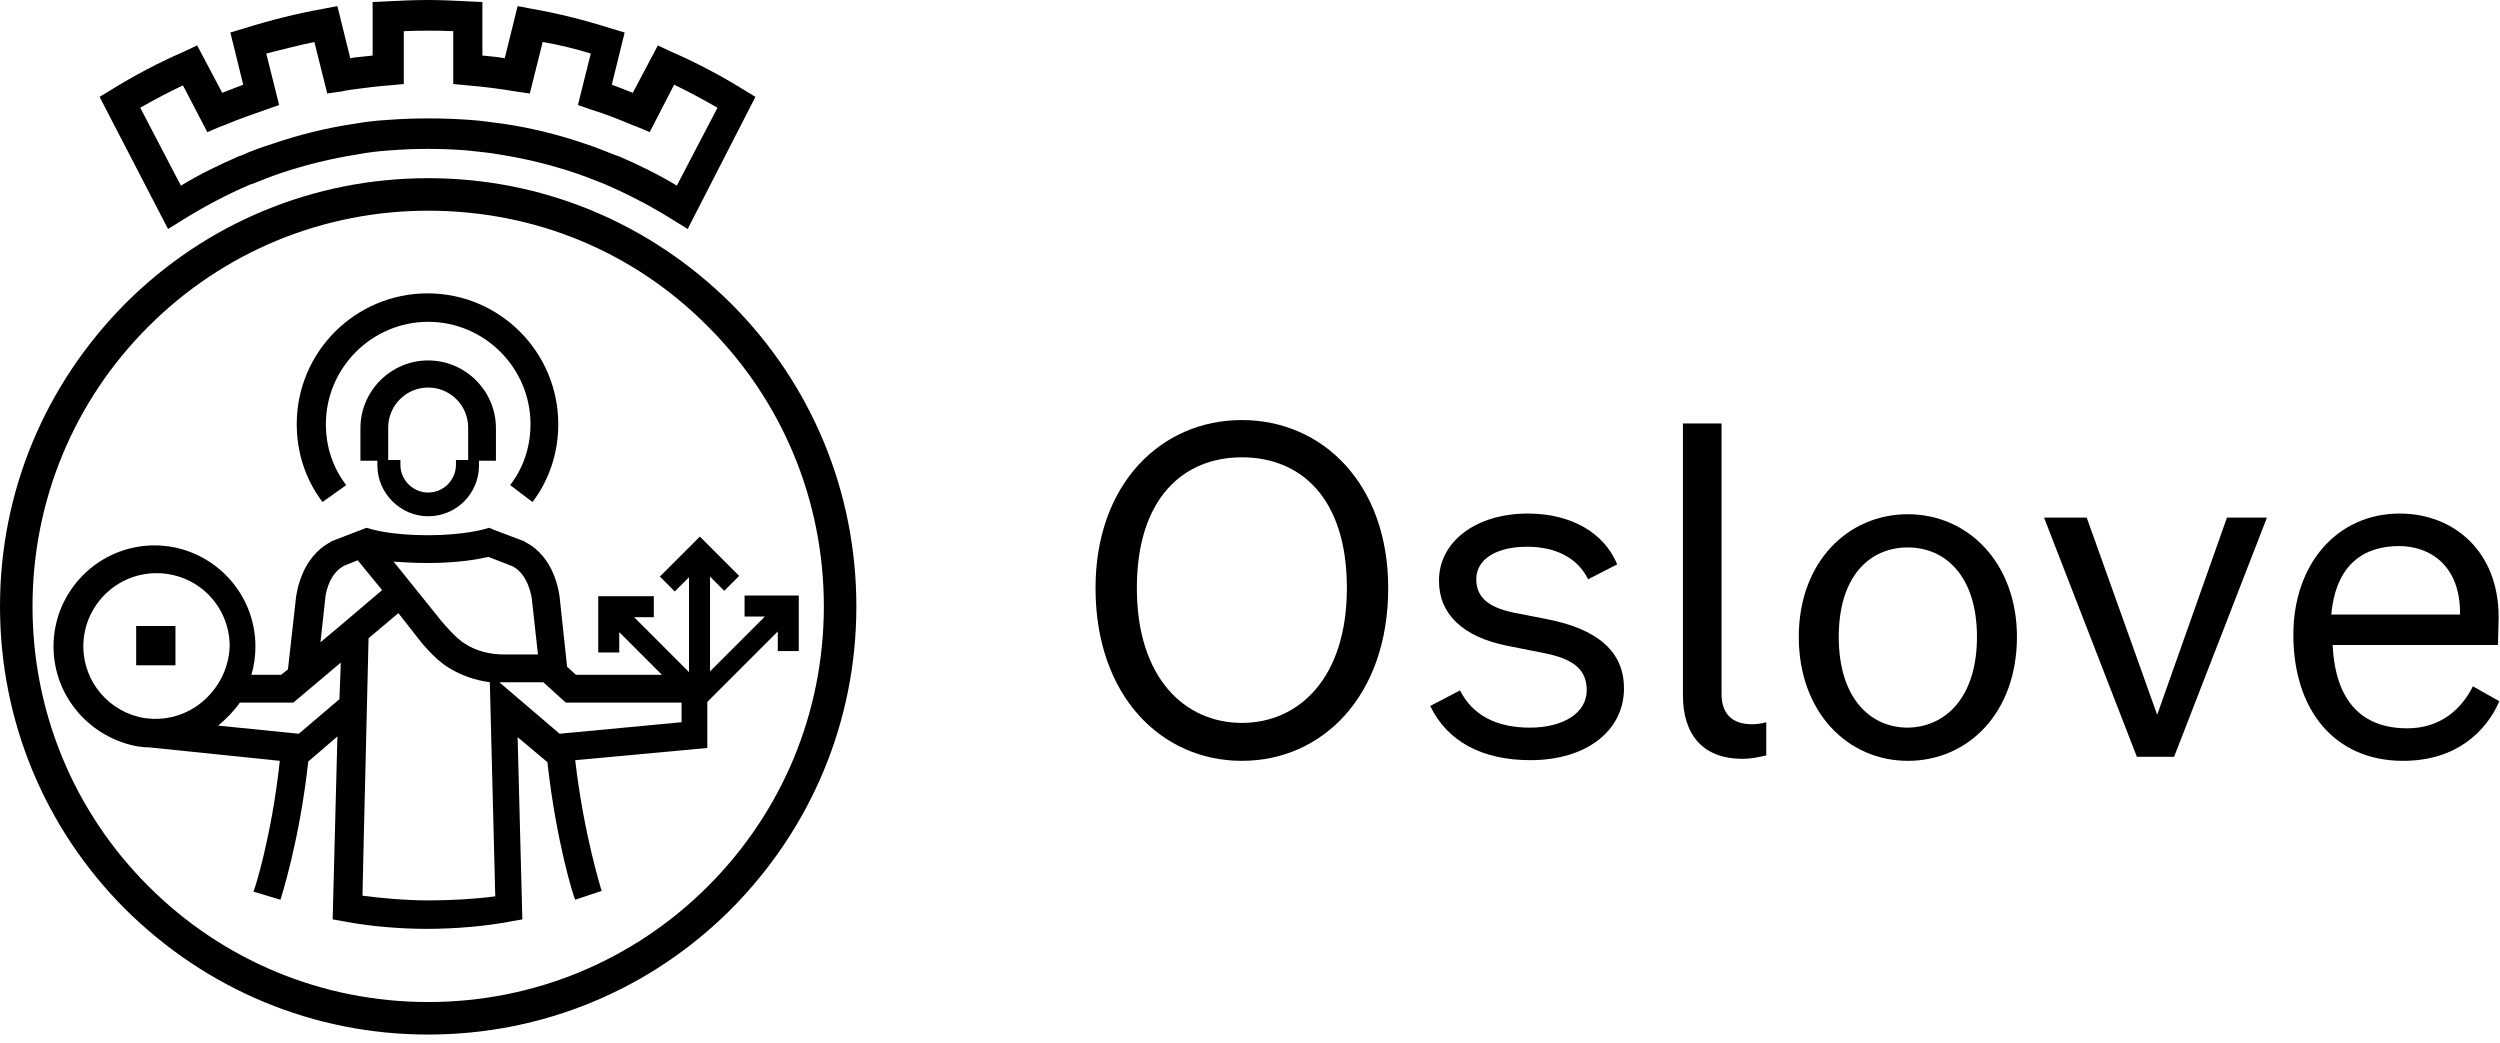 <svg xmlns="http://www.w3.org/2000/svg" viewBox="0 0 369 154">
  <path
    d="M101.5 33.8L99.4 32.5C96.2 30.5 92.8 28.7 89.3 27.2C87.8 26.6 86.3 26 84.8 25.5C81.2 24.3 77.5 23.4 73.7 22.8C72.1 22.5 70.5 22.4 68.9 22.2C65.1 21.9 61.3 21.9 57.5 22.2C55.9 22.3 54.3 22.5 52.7 22.8C48.9 23.4 45.2 24.3 41.6 25.5C40.1 26 38.6 26.6 37.1 27.2H37C33.5 28.7 30.1 30.5 26.9 32.5L24.8 33.8L14.7 14.3L16.5 13.2C19.9 11.1 23.5 9.2 27.2 7.6L29.1 6.7L32.8 13.7C33.8 13.3 34.9 12.9 35.9 12.5L34 4.8L36 4.2C39.8 3 43.8 2 47.7 1.3L49.8 0.9L51.7 8.6C51.9 8.6 52.1 8.5 52.2 8.5C53.1 8.4 54.1 8.3 55 8.2V0.3L57.1 0.2C59.1 0.1 61.1 0 63.1 0C65.1 0 67.1 0.1 69.1 0.2L71.2 0.3V8.2C72.3 8.3 73.4 8.4 74.5 8.6L76.4 0.9L78.5 1.3C82.5 2 86.4 3 90.2 4.2L92.2 4.8L90.3 12.5C91.4 12.9 92.4 13.3 93.4 13.7L97.1 6.7L99 7.6C102.7 9.2 106.3 11.1 109.7 13.2L111.5 14.3L101.5 33.8ZM20.7 15.9L26.7 27.4C29.5 25.7 32.4 24.3 35.4 23H35.5C37 22.3 38.7 21.7 40.3 21.2C44.1 19.9 48.1 18.9 52.1 18.3C53.8 18 55.5 17.8 57.2 17.7C61.2 17.4 65.3 17.4 69.4 17.7C71.1 17.8 72.8 18.1 74.5 18.3C78.5 18.9 82.5 19.9 86.3 21.2C87.9 21.7 89.5 22.4 91.1 23H91.2C94.2 24.3 97.1 25.7 99.9 27.4L105.9 15.9C103.8 14.7 101.6 13.5 99.5 12.5L95.9 19.5L94 18.7C93.7 18.6 93.5 18.5 93.2 18.4C91.3 17.6 89.3 16.8 87.3 16.2L85.3 15.5L87.2 7.9C84.9 7.2 82.5 6.6 80.1 6.2L78.2 13.8L76.1 13.5C73.8 13.1 71.4 12.8 69 12.6L66.9 12.4V4.6C64.5 4.5 62.1 4.5 59.6 4.6V12.4L57.5 12.6C56 12.7 54.4 12.9 52.9 13.1C52.1 13.2 51.2 13.3 50.4 13.5L48.3 13.8L46.4 6.2C44 6.7 41.7 7.3 39.3 7.9L41.2 15.5L39.2 16.2C37.2 16.9 35.2 17.6 33.3 18.4C33 18.5 32.8 18.6 32.5 18.7L30.6 19.5L27 12.6C24.9 13.6 22.8 14.7 20.7 15.9Z" />
  <path
    d="M63.2 152.7C46.3 152.7 30.5 146.1 18.5 134.2C6.6 122.3 0 106.4 0 89.5C0 72.6 6.6 56.8 18.5 44.8C30.4 32.9 46.3 26.3 63.2 26.3C80.1 26.3 95.9 32.9 107.9 44.8C119.8 56.7 126.4 72.6 126.4 89.5C126.4 106.4 119.8 122.2 107.9 134.2C96 146.1 80.1 152.7 63.2 152.7ZM63.2 31.1C47.6 31.1 32.9 37.2 21.9 48.2C10.9 59.2 4.8 73.9 4.8 89.5C4.8 105.1 10.9 119.8 21.9 130.8C32.9 141.8 47.6 147.9 63.2 147.9C78.8 147.9 93.5 141.8 104.5 130.8C115.5 119.8 121.6 105.1 121.6 89.5C121.6 73.9 115.5 59.2 104.5 48.2C93.5 37.1 78.9 31.1 63.2 31.1Z" />
  <path
    d="M51.1 71.6C49.1 69 48.1 65.9 48.1 62.6C48.1 54.3 54.9 47.5 63.2 47.5C71.5 47.5 78.3 54.3 78.3 62.6C78.3 65.9 77.3 69 75.3 71.6L78.6 74.1C81.1 70.8 82.4 66.8 82.4 62.6C82.4 52 73.8 43.3 63.1 43.3C52.5 43.3 43.8 51.9 43.8 62.6C43.8 66.8 45.1 70.8 47.6 74.1L51.1 71.6Z" />
  <path
    d="M63.2 76.2C67.4 76.2 70.7 72.8 70.7 68.7V68H73.2V63.2C73.2 57.7 68.7 53.2 63.2 53.2C57.7 53.2 53.2 57.7 53.2 63.2V68H55.7V68.7C55.7 72.8 59.1 76.2 63.2 76.2ZM57.3 63.1C57.3 59.9 59.9 57.2 63.2 57.2C66.4 57.2 69.1 59.8 69.1 63.1V67.9H67.3V68.6C67.3 70.8 65.5 72.7 63.2 72.7C61 72.7 59.1 70.9 59.1 68.6V67.9H57.3V63.1Z" />
  <path d="M25.9 92.4H20.1V98.2H25.9V92.4Z" />
  <path
    d="M109.9 87.9V91H112.9L104.8 99.1V85.1L106.9 87.2L109.1 85L103.3 79.2L97.4 85.1L99.6 87.3L101.7 85.2V99.2L93.6 91.1H96.5V88H88.3V96.3H91.4V93.3L97.7 99.6H85L83.7 98.4L82.6 88.1C82.5 87.5 81.9 82.2 77.5 80L77.4 79.9L72.9 78.2L72.2 77.9L71.5 78.1C71.5 78.1 68.5 79 63.1 79C57.7 79 54.8 78.1 54.8 78.1L54.1 77.9L48.9 79.9L48.8 80C44.4 82.3 43.8 87.6 43.7 88.1L42.5 98.8L41.5 99.6H37.1C37.5 98.3 37.7 96.9 37.7 95.4C37.7 87.2 31 80.5 22.8 80.5C14.6 80.5 7.9 87.2 7.9 95.4C7.9 102.9 13.4 109 20.5 110.2H20.7C21.1 110.3 21.5 110.3 21.9 110.3L41.3 112.3C40.1 123.5 37.5 131.6 37.4 131.6L41.4 132.8C41.5 132.4 44.2 124.2 45.5 112.4L49.8 108.7L49.1 135.7L50.8 136C54.4 136.7 58.9 137.1 63 137.1C67.2 137.1 71.8 136.7 75.4 136L77.1 135.7L76.4 108.8L80.8 112.5C82.1 124.3 84.7 132.5 84.9 132.8L88.8 131.5C88.8 131.4 86.2 123.4 84.9 112.2L104.4 110.4V103.6L114.8 93.2V96.1H117.9V87.9H109.9ZM63.2 83.1C67.7 83.1 70.8 82.5 72.1 82.2L75.7 83.6C78.1 84.9 78.5 88.4 78.5 88.4L79.4 96.6H74.4C72.3 96.6 70.3 96.1 68.6 95C67.3 94.2 65.7 92.3 65.1 91.6L58.1 82.9C59.5 83 61.2 83.1 63.2 83.1ZM23 106.1C22.8 106.1 22.6 106.1 22.5 106.1L21.4 106C16.2 105.2 12.3 100.7 12.3 95.4C12.3 89.5 17.1 84.6 23.1 84.6C29.1 84.6 33.9 89.4 33.9 95.4C33.7 101.2 28.9 106.1 23 106.1ZM50.1 103.2L44.1 108.3L32.2 107.1C33.4 106.1 34.5 105 35.4 103.7H43.3L50.3 97.8L50.1 103.2ZM50.4 92.2L47.3 94.8L48 88.4V88.3C48 88.3 48.3 84.8 50.8 83.5L52.8 82.7L56.4 87.1L50.4 92.2ZM63.2 132.9C60 132.9 56.5 132.6 53.5 132.2L53.7 123.4L54.4 94.2L58.8 90.5L61.7 94.2C62 94.6 64.1 97.3 66.3 98.6C68.1 99.7 70.1 100.4 72.3 100.7L73.1 132.3C70.1 132.7 66.5 132.9 63.2 132.9ZM100.6 106.6L82.6 108.3L73.7 100.7C73.9 100.7 74.1 100.7 74.4 100.7H80.2L83.5 103.7H100.6V106.6Z" />
  <path
    d="M161.7 86.8C161.7 71.4 171.4 62 183.3 62C195.2 62 204.9 71.4 204.9 86.8C204.9 102.7 195.2 112.3 183.3 112.3C171.4 112.3 161.7 102.7 161.7 86.8ZM198.8 86.8C198.8 73.5 192 67.5 183.3 67.5C174.7 67.5 167.8 73.5 167.8 86.8C167.8 100.1 174.9 106.7 183.3 106.7C191.7 106.7 198.8 100.1 198.8 86.8Z" />
  <path
    d="M225.5 75.8C232 75.8 236.8 78.7 238.7 83.3L234.4 85.5C232.9 82.4 229.7 80.7 225.4 80.7C220.9 80.7 217.9 82.5 217.9 85.5C217.9 88.1 219.6 89.6 223.3 90.4L228.4 91.4C236 92.9 239.7 96.3 239.7 101.6C239.7 107.9 234.1 112.2 225.9 112.2C218.7 112.2 213.6 109.4 211.1 104.2L215.5 101.9C217.3 105.5 220.8 107.4 225.8 107.4C230.8 107.4 234.2 105.2 234.2 101.9C234.2 99 232.5 97.4 228.4 96.5L222.4 95.3C215.9 94 212.4 90.6 212.4 85.8C212.3 80.1 217.7 75.8 225.5 75.8Z" />
  <path
    d="M257.2 112C251.2 112 248.4 108.3 248.4 102.6V62.5H254.1V102.4C254.1 105.5 255.8 106.9 258.6 106.9C259.3 106.9 260 106.8 260.7 106.6V111.5C259.4 111.8 258.4 112 257.2 112Z" />
  <path
    d="M265.5 94C265.5 83 272.7 75.9 281.6 75.9C290.5 75.9 297.7 83.1 297.7 94C297.7 105.2 290.5 112.3 281.6 112.3C272.7 112.3 265.5 105.1 265.5 94ZM291.8 94C291.8 85 287.1 80.8 281.6 80.8C276 80.8 271.4 85 271.4 94C271.4 103 276 107.4 281.6 107.4C287.2 107.3 291.8 102.9 291.8 94Z" />
  <path d="M334.6 76.4L320.9 111.7H315.4L301.7 76.4H308L318.4 105.5L328.7 76.4H334.6Z" />
  <path
    d="M368.9 103.5C367 107.9 362.6 112.3 354.7 112.3C344.5 112.3 338.5 104.7 338.5 93.7C338.5 83.2 345 75.8 354.2 75.8C362.1 75.8 368.8 81.3 368.8 91.1L368.7 95.2H344.3C344.7 103.8 348.9 107.5 355.3 107.5C360.2 107.5 363.3 104.7 365 101.3L368.9 103.5ZM344.1 90.7H363.1C363.2 83.6 358.8 80.6 354.1 80.6C349.1 80.6 344.8 83.1 344.1 90.7Z" />
</svg>